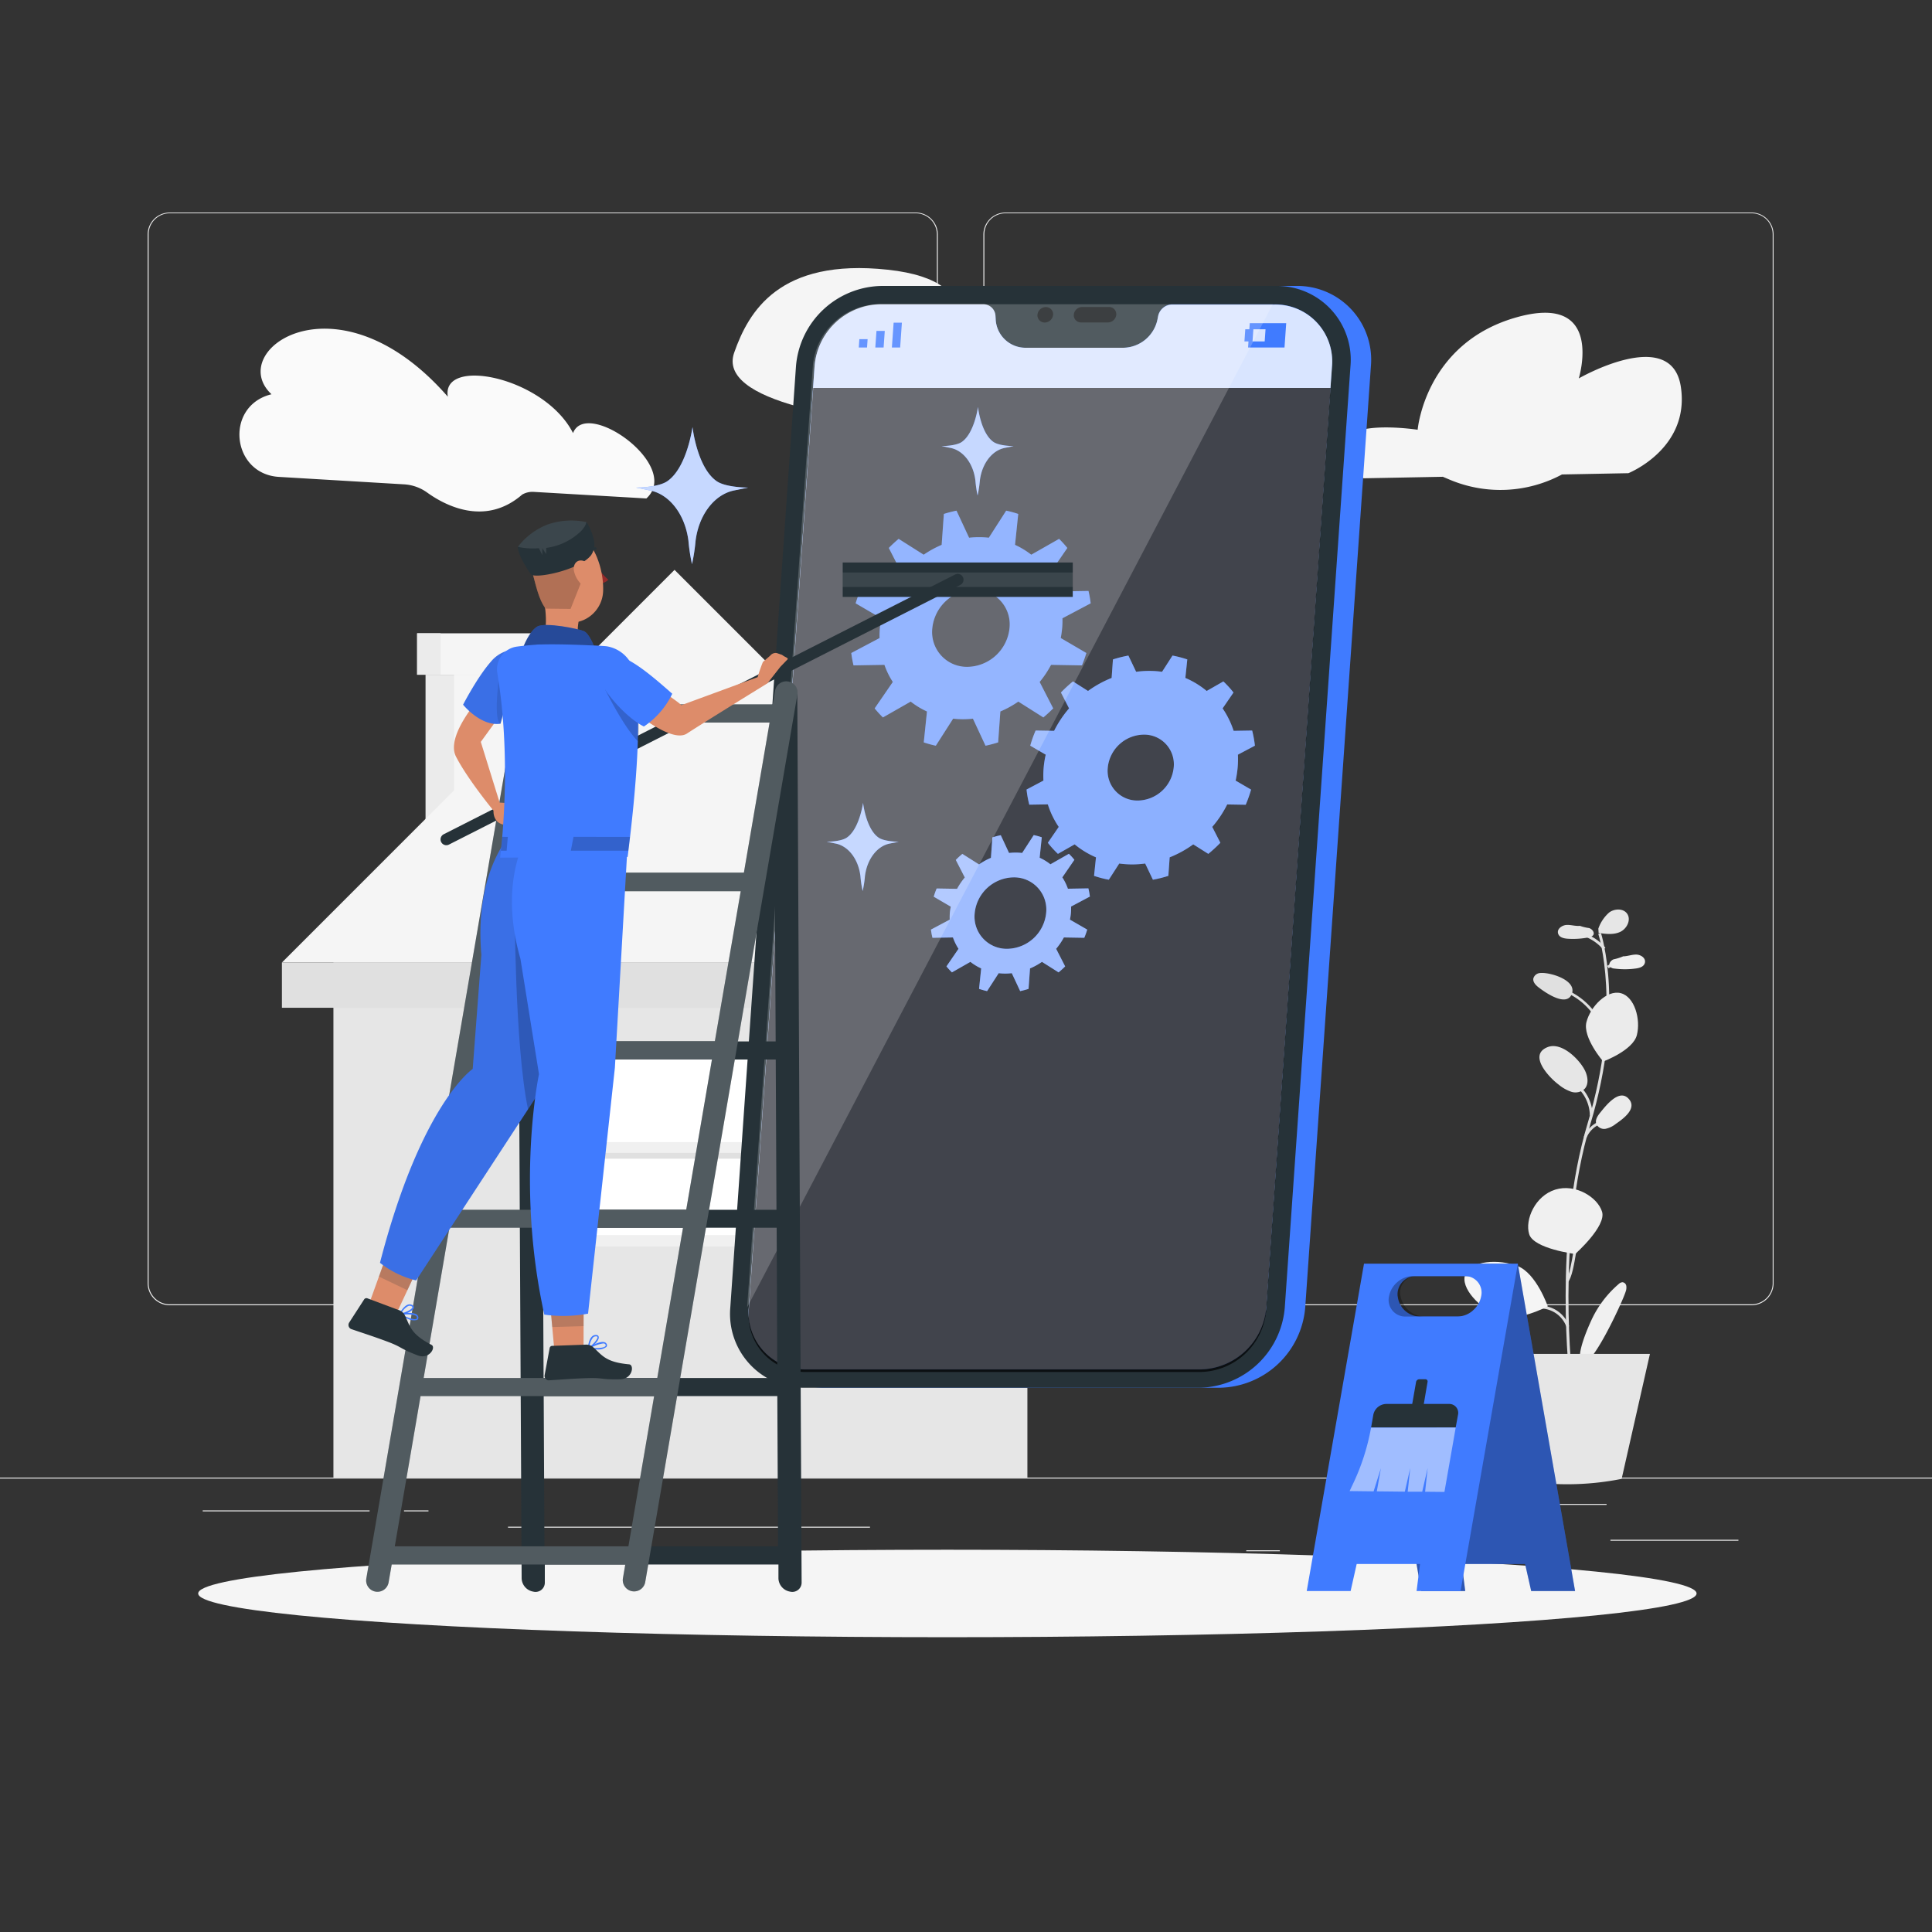 <svg xmlns="http://www.w3.org/2000/svg" viewBox="0 0 500 500"><rect x="0" y="0" width="500" height="500" fill="#333333" stroke="none"/><g id="freepik--background-complete--inject-19"><rect x="416.78" y="398.49" width="33.12" height="0.25" style="fill:#ebebeb"></rect><rect x="322.53" y="401.21" width="8.69" height="0.25" style="fill:#ebebeb"></rect><rect x="396.59" y="389.21" width="19.19" height="0.25" style="fill:#ebebeb"></rect><rect x="52.46" y="390.89" width="43.19" height="0.25" style="fill:#ebebeb"></rect><rect x="104.56" y="390.89" width="6.33" height="0.25" style="fill:#ebebeb"></rect><rect x="131.47" y="395.11" width="93.68" height="0.25" style="fill:#ebebeb"></rect><path d="M237,337.8H43.92a5.71,5.71,0,0,1-5.71-5.71V60.66A5.71,5.71,0,0,1,43.92,55H237a5.71,5.71,0,0,1,5.71,5.71V332.09A5.71,5.71,0,0,1,237,337.8ZM43.92,55.2a5.47,5.47,0,0,0-5.46,5.46V332.09a5.47,5.47,0,0,0,5.46,5.46H237a5.47,5.47,0,0,0,5.46-5.46V60.66A5.47,5.47,0,0,0,237,55.2Z" style="fill:#ebebeb"></path><path d="M453.31,337.8H260.21a5.72,5.72,0,0,1-5.71-5.71V60.66A5.72,5.72,0,0,1,260.21,55h193.1A5.71,5.71,0,0,1,459,60.66V332.09A5.71,5.71,0,0,1,453.31,337.8ZM260.21,55.2a5.47,5.47,0,0,0-5.46,5.46V332.09a5.47,5.47,0,0,0,5.46,5.46h193.1a5.47,5.47,0,0,0,5.46-5.46V60.66a5.47,5.47,0,0,0-5.46-5.46Z" style="fill:#ebebeb"></path><rect y="382.4" width="500" height="0.25" style="fill:#ebebeb"></rect><path d="M167.28,129l-29.14-1.7a5.3,5.3,0,0,0-3,.7h0c-9.62,8.34-20,2.77-24.58-.52a11.33,11.33,0,0,0-5.94-2.13L72.2,123.42c-12.18-.71-14.13-17.94-2.39-21.27l.45-.12C58.15,90.68,87.38,70,115.9,102.67c-1.76-10.45,25-5.16,32.4,9.41C151.77,103,176.54,120.56,167.28,129Z" style="fill:#fafafa"></path><path d="M190,91.28c3.74-10.65,11.65-24.5,39.73-21.48s14,20,30,22,13.72-6.3,26.74,7,11.51,1.73,22.58,8.33S181.27,116.25,190,91.28Z" style="fill:#f5f5f5"></path><path d="M352.86,123.78l20.55-.39,1.7.72a33.72,33.72,0,0,0,29.13-1.32h0l17.18-.33s16-6.36,13.58-22.36-26.41-2.17-26.41-2.17,6.93-22.51-16.45-15.71-25.25,29-25.25,29S335.91,106.45,352.86,123.78Z" style="fill:#f5f5f5"></path><path d="M407,357.7l-.73.09c0-.37-4.43-37.09,4.62-67.11,9-29.83,2.8-48.83,2.74-49l.69-.24c.06.2,6.33,19.42-2.73,49.47C402.58,320.76,407,357.33,407,357.7Z" style="fill:#e0e0e0"></path><path d="M414.92,245.75a11.34,11.34,0,0,0-6.1-3.76l.17-.71a12.1,12.1,0,0,1,6.49,4Z" style="fill:#e0e0e0"></path><rect x="415.96" y="249.34" width="2.4" height="0.73" transform="translate(-68.87 237.43) rotate(-29.46)" style="fill:#e0e0e0"></rect><path d="M414.14,265.72a17.32,17.32,0,0,0-9.38-9.09L405,256a18,18,0,0,1,9.77,9.48Z" style="fill:#e0e0e0"></path><path d="M412.18,288.66h-.73a10,10,0,0,0-3.77-7.66l.45-.58A10.76,10.76,0,0,1,412.18,288.66Z" style="fill:#e0e0e0"></path><path d="M410.56,294.53l-.68-.27a7.33,7.33,0,0,1,4.14-4.09l.26.69A6.49,6.49,0,0,0,410.56,294.53Z" style="fill:#e0e0e0"></path><path d="M405.83,331.76l-.56-.47c.89-1.07,1.56-5.14,1.92-7.33.09-.52.16-1,.22-1.29l.72.14c-.06.31-.14.75-.22,1.27C407.37,327.35,406.77,330.63,405.83,331.76Z" style="fill:#e0e0e0"></path><path d="M405.41,343.44a7.19,7.19,0,0,0-7-4.8l0-.73a7.93,7.93,0,0,1,7.68,5.31Z" style="fill:#e0e0e0"></path><rect x="404.83" y="353.81" width="7.71" height="0.73" transform="translate(-127.72 422.97) rotate(-48.22)" style="fill:#e0e0e0"></rect><path d="M414.61,313.59c1.17,3.76-6.95,10.94-6.95,10.94s-10.75-1.35-11.91-5.12,1.55-9.93,6.76-11.54S413.45,309.82,414.61,313.59Z" style="fill:#f0f0f0"></path><path d="M423.62,267.87c-1,4-8.72,6.84-8.72,6.84s-5.36-6.2-4.33-10.2,5.28-8.41,8.89-7.48S424.65,263.87,423.62,267.87Z" style="fill:#ebebeb"></path><path d="M392.77,327.66c4.83,1.88,7.79,10.41,7.79,10.41s-8,4.29-12.78,2.41-9.94-7.17-8.56-10.71S387.94,325.78,392.77,327.66Z" style="fill:#f5f5f5"></path><path d="M403.36,280.68a10.38,10.38,0,0,0,3.29,1.87,3.49,3.49,0,0,0,3.52-.83c1-1.19.76-3,.11-4.47-1.29-2.84-6-7.67-9.7-6.28C395.3,273,401,278.94,403.36,280.68Z" style="fill:#e6e6e6"></path><path d="M414.15,287.93c-.69.85-1.43,1.94-1,3a2.21,2.21,0,0,0,2.43,1.19,6.42,6.42,0,0,0,2.61-1.27c1.87-1.3,5.68-4,3.25-6.55S415.61,286.12,414.15,287.93Z" style="fill:#ebebeb"></path><path d="M398.57,251.82a1.92,1.92,0,0,0-1.74,1.41c-.16.92.61,1.73,1.35,2.3,1.85,1.43,7.41,5.27,8.65,1.56C408,253.59,401,251.54,398.57,251.82Z" style="fill:#e0e0e0"></path><path d="M408.82,239.61c-1.15.11-2.29-.31-3.44-.23s-2.43,1-2.17,2.12,1.52,1.38,2.59,1.45a21,21,0,0,0,5.42-.37,1.7,1.7,0,0,0,1.1-.56c.46-.68-.28-1.6-1.07-1.84a11.85,11.85,0,0,1-2.4-.58Z" style="fill:#e6e6e6"></path><path d="M420,247.5c1.15,0,2.27-.46,3.42-.46s2.48.84,2.3,2-1.43,1.49-2.48,1.62a20.64,20.64,0,0,1-5.44,0,1.69,1.69,0,0,1-1.13-.48c-.51-.66.17-1.62.94-1.91a12.22,12.22,0,0,0,2.36-.73Z" style="fill:#f0f0f0"></path><path d="M418.89,332.33a1.59,1.59,0,0,1,1-.49,1.11,1.11,0,0,1,1,1,3,3,0,0,1-.18,1.45c-.78,2.61-9.54,21.52-11.56,18.13-1.19-2,1.74-8.66,2.6-10.54A27.43,27.43,0,0,1,418.89,332.33Z" style="fill:#f0f0f0"></path><path d="M413.65,240.33a9.8,9.8,0,0,1,2.83-4.2c1.38-1,3.59-1.08,4.6.3,1.12,1.55,0,3.89-1.73,4.72s-3.74.57-5.63.3l-.05-.84Z" style="fill:#e6e6e6"></path><path d="M419.68,382.73h0a71.8,71.8,0,0,1-28.17,0h0l-7.35-32.34H427Z" style="fill:#e6e6e6"></path><rect x="110.12" y="174.61" width="26.48" height="49.16" transform="translate(246.73 398.39) rotate(180)" style="fill:#ebebeb"></rect><rect x="117.5" y="174.61" width="26.48" height="49.16" transform="translate(261.49 398.39) rotate(180)" style="fill:#f5f5f5"></rect><rect x="107.95" y="163.9" width="39.51" height="10.72" style="fill:#f5f5f5"></rect><rect x="107.95" y="163.9" width="6.08" height="10.72" style="fill:#ebebeb"></rect><rect x="86.29" y="249.09" width="179.6" height="133.31" transform="translate(352.18 631.48) rotate(180)" style="fill:#e6e6e6"></rect><polygon points="174.57 147.48 276.18 249.09 72.97 249.09 174.57 147.48" style="fill:#f5f5f5"></polygon><rect x="72.97" y="249.09" width="203.21" height="11.72" transform="translate(349.14 509.9) rotate(180)" style="fill:#e0e0e0"></rect><rect x="146.38" y="272.05" width="50.54" height="50.54" style="fill:#e0e0e0"></rect><rect x="148.24" y="272.05" width="50.54" height="50.54" style="fill:#f0f0f0"></rect><rect x="150.7" y="274.11" width="45.53" height="45.53" style="fill:#fff"></rect><rect x="194.63" y="274.11" width="1.6" height="45.53" style="fill:#e0e0e0"></rect><rect x="171.88" y="276.95" width="1.6" height="44.24" transform="translate(-126.39 471.75) rotate(-90)" style="fill:#e0e0e0"></rect><rect x="149.84" y="295.58" width="46.39" height="2.69" style="fill:#f0f0f0"></rect></g><g id="freepik--Shadow--inject-19"><ellipse id="freepik--path--inject-19" cx="245.18" cy="412.39" rx="193.89" ry="11.32" style="fill:#f5f5f5"></ellipse></g><g id="freepik--Sign--inject-19"><path d="M353,327.06l14.82,84.7H379.2l-.89-7H394.7l1.57,7h11.36l-14.82-84.7Zm8.71,8.42a4.72,4.72,0,0,1,4.78-5.23h13.37a5.83,5.83,0,0,1,5.69,5.23,4.73,4.73,0,0,1-4.78,5.24H367.43a5.85,5.85,0,0,1-5.7-5.24Z" style="fill:#407BFF"></path><path d="M353,327.06l14.82,84.7H379.2l-.89-7H394.7l1.57,7h11.36l-14.82-84.7Zm9.45,8.42a4.27,4.27,0,0,1,4.32-5.23h13.36a6.22,6.22,0,0,1,4,1.53,6.41,6.41,0,0,1,2.19,3.7,4.29,4.29,0,0,1-4.32,5.24H368.62a6.18,6.18,0,0,1-4-1.54A6.34,6.34,0,0,1,362.47,335.48Z" style="opacity:0.3"></path><path d="M353,327.06l-14.82,84.7h11.36l1.57-7h16.39l-.89,7H378l14.82-84.7Zm28.16,12.12a6.18,6.18,0,0,1-4,1.54H363.8a4.29,4.29,0,0,1-4.32-5.24,6.41,6.41,0,0,1,2.19-3.7,6.22,6.22,0,0,1,4-1.53H379a4.27,4.27,0,0,1,4.32,5.23A6.34,6.34,0,0,1,381.14,339.18Z" style="fill:#407BFF"></path><path d="M368.4,363.81h-3l1.08-6.17a.86.86,0,0,1,.81-.69h1.6a.56.56,0,0,1,.56.69Z" style="fill:#263238"></path><path d="M376.73,369.44H354.84l.57-3.28a3.49,3.49,0,0,1,3.31-2.82H375a2.31,2.31,0,0,1,2.33,2.82Z" style="fill:#263238"></path><path d="M376.74,369.44l-2.92,16.67-5-.05.66-6.16-1.41,6.15-3.76,0,.66-6.12-1.4,6.11-7.25-.08,1.06-6-1.89,6-6.21-.07.6-1.29a57.54,57.54,0,0,0,4.95-15.13Z" style="fill:#407BFF"></path><path d="M376.74,369.44l-2.92,16.67-5-.05.66-6.16-1.41,6.15-3.76,0,.66-6.12-1.4,6.11-7.25-.08,1.06-6-1.89,6-6.21-.07.6-1.29a57.54,57.54,0,0,0,4.95-15.13Z" style="fill:#fff;opacity:0.5"></path></g><g id="freepik--Device--inject-19"><path d="M315.54,359.15H213.62a19.1,19.1,0,0,1-19.31-20.76l17-243.62A22.62,22.62,0,0,1,233.56,74H335.48a19.11,19.11,0,0,1,19.31,20.76l-17,243.62A22.62,22.62,0,0,1,315.54,359.15Z" style="fill:#407BFF"></path><path d="M310.25,359.15H208.32A19.11,19.11,0,0,1,189,338.39l17-243.62A22.62,22.62,0,0,1,228.26,74H330.19A19.11,19.11,0,0,1,349.5,94.77l-17,243.62A22.6,22.6,0,0,1,310.25,359.15Z" style="fill:#263238"></path><path d="M329.86,78.77h-26.5a3.77,3.77,0,0,0-3.63,3l-.16.83A9.19,9.19,0,0,1,290.7,90H265.52a7.73,7.73,0,0,1-7.84-7.36l-.05-.83a3.16,3.16,0,0,0-3.21-3H227.93a17.43,17.43,0,0,0-17.12,16l-17,243.62a14.72,14.72,0,0,0,14.88,16H310.58a17.43,17.43,0,0,0,17.12-16l17-243.62A14.74,14.74,0,0,0,329.86,78.77Z" style="fill:#407BFF"></path><path d="M344.73,94.77l-.35,5L327.7,338.39a17.43,17.43,0,0,1-17.12,16H208.65a14.71,14.71,0,0,1-14.87-16L210.46,99.72l.35-5a17.43,17.43,0,0,1,17.11-16h26.5a3.16,3.16,0,0,1,3.21,3l.05.82A7.73,7.73,0,0,0,265.51,90h25.18a9.18,9.18,0,0,0,8.87-7.36l.16-.82a3.78,3.78,0,0,1,3.64-3h26.49A14.72,14.72,0,0,1,344.73,94.77Z" style="fill:#fff;opacity:0.8"></path><path d="M344.38,100.4,327.7,339.07a17.43,17.43,0,0,1-17.12,16H208.65a14.71,14.71,0,0,1-14.87-16L210.46,100.4Z" style="opacity:0.7"></path><g style="opacity:0.7"><path d="M272.54,81.47a2.21,2.21,0,0,1-2.17,2,1.87,1.87,0,0,1-1.88-2,2.2,2.2,0,0,1,2.17-2A1.85,1.85,0,0,1,272.54,81.47Z"></path><path d="M287,79.45h-6.94a2.2,2.2,0,0,0-2.16,2,1.86,1.86,0,0,0,1.88,2h6.94a2.21,2.21,0,0,0,2.17-2A1.86,1.86,0,0,0,287,79.45Z"></path></g><polygon points="222.25 89.93 224.39 89.93 224.54 87.78 222.4 87.78 222.25 89.93" style="fill:#407BFF"></polygon><polygon points="226.68 87.78 226.53 89.93 228.68 89.93 228.83 87.78 228.98 85.64 226.83 85.64 226.68 87.78" style="fill:#407BFF"></polygon><polygon points="231.27 83.5 231.12 85.64 230.97 87.78 230.82 89.93 232.96 89.93 233.11 87.78 233.26 85.64 233.41 83.5 231.27 83.5" style="fill:#407BFF"></polygon><path d="M323.44,83.64l-.11,1.57h-1.05l-.22,3.15h1.05L323,89.93h9.43l.44-6.29Zm3.86,4.72h-3.15l.22-3.15h3.15Z" style="fill:#407BFF"></path><path d="M270.07,202l-4.4,2.33a26.56,26.56,0,0,0,.71,3.92l4.8-.08A22.27,22.27,0,0,0,274,214l-2.82,4.11a26.29,26.29,0,0,0,2.61,2.87l4.33-2.46a22.59,22.59,0,0,0,5.52,3.36l-.5,4.79a26.9,26.9,0,0,0,3.82,1l2.7-4.19a26.13,26.13,0,0,0,3.34.23,26.86,26.86,0,0,0,3.37-.23l2,4.19a30.7,30.7,0,0,0,4-1l.34-4.79a28.08,28.08,0,0,0,6.1-3.36l3.9,2.46a35.24,35.24,0,0,0,3.12-2.87L313.73,214a28,28,0,0,0,3.87-5.81l4.79.08a33.13,33.13,0,0,0,1.39-3.92l-4-2.33a26.83,26.83,0,0,0,.52-3.35,25.27,25.27,0,0,0,.07-3.36l4.4-2.33a29.46,29.46,0,0,0-.71-3.92l-4.8.08a22.75,22.75,0,0,0-2.85-5.81l2.82-4.11a26.38,26.38,0,0,0-2.62-2.87l-4.32,2.47a22.32,22.32,0,0,0-5.52-3.37l.5-4.79a28.43,28.43,0,0,0-3.83-1l-2.7,4.2a24.18,24.18,0,0,0-3.33-.23,25.25,25.25,0,0,0-3.38.23l-2-4.2a31.91,31.91,0,0,0-4,1l-.34,4.79a28,28,0,0,0-6.11,3.37l-3.89-2.47a33.89,33.89,0,0,0-3.12,2.87l2.1,4.11a28.68,28.68,0,0,0-3.87,5.81l-4.78-.08a29.91,29.91,0,0,0-1.39,3.92l4,2.33a24.39,24.39,0,0,0-.59,6.71Zm16.62-3.35a9.49,9.49,0,0,1,9.28-8.53,7.68,7.68,0,0,1,7.78,8.53,9.49,9.49,0,0,1-9.27,8.53A7.69,7.69,0,0,1,286.69,198.68Z" style="fill:#407BFF"></path><path d="M270.07,202l-4.4,2.33a26.56,26.56,0,0,0,.71,3.92l4.8-.08A22.27,22.27,0,0,0,274,214l-2.82,4.11a26.29,26.29,0,0,0,2.61,2.87l4.33-2.46a22.59,22.59,0,0,0,5.52,3.36l-.5,4.79a26.9,26.9,0,0,0,3.82,1l2.7-4.19a26.13,26.13,0,0,0,3.34.23,26.86,26.86,0,0,0,3.37-.23l2,4.19a30.7,30.7,0,0,0,4-1l.34-4.79a28.08,28.08,0,0,0,6.1-3.36l3.9,2.46a35.24,35.24,0,0,0,3.12-2.87L313.73,214a28,28,0,0,0,3.87-5.81l4.79.08a33.13,33.13,0,0,0,1.39-3.92l-4-2.33a26.83,26.83,0,0,0,.52-3.35,25.27,25.27,0,0,0,.07-3.36l4.4-2.33a29.46,29.46,0,0,0-.71-3.92l-4.8.08a22.75,22.75,0,0,0-2.85-5.81l2.82-4.11a26.38,26.38,0,0,0-2.62-2.87l-4.32,2.47a22.32,22.32,0,0,0-5.52-3.37l.5-4.79a28.43,28.43,0,0,0-3.83-1l-2.7,4.2a24.18,24.18,0,0,0-3.33-.23,25.25,25.25,0,0,0-3.38.23l-2-4.2a31.91,31.91,0,0,0-4,1l-.34,4.79a28,28,0,0,0-6.11,3.37l-3.89-2.47a33.89,33.89,0,0,0-3.12,2.87l2.1,4.11a28.68,28.68,0,0,0-3.87,5.81l-4.78-.08a29.91,29.91,0,0,0-1.39,3.92l4,2.33a24.39,24.39,0,0,0-.59,6.71Zm16.62-3.35a9.49,9.49,0,0,1,9.28-8.53,7.68,7.68,0,0,1,7.78,8.53,9.49,9.49,0,0,1-9.27,8.53A7.69,7.69,0,0,1,286.69,198.68Z" style="fill:#fff;opacity:0.4"></path><path d="M227.63,165.13,220.31,169a30.58,30.58,0,0,0,.58,3.2l8-.14a20.47,20.47,0,0,0,2.17,4.43l-4.7,6.84a27.86,27.86,0,0,0,2.14,2.34l7.19-4.1a20.67,20.67,0,0,0,4.21,2.56l-.83,8a28.64,28.64,0,0,0,3.12.86l4.48-7a23.77,23.77,0,0,0,2.55.14,24.44,24.44,0,0,0,2.57-.14l3.26,7a32.72,32.72,0,0,0,3.27-.86l.57-8a26,26,0,0,0,4.65-2.56l6.48,4.1q1.32-1.11,2.55-2.34l-3.51-6.84a25.86,25.86,0,0,0,2.95-4.43l8,.14c.43-1.05.81-2.11,1.14-3.2l-6.63-3.88q.24-1.26.36-2.55a22.1,22.1,0,0,0,.08-2.56l7.31-3.87a30.1,30.1,0,0,0-.57-3.2l-8,.13a20.7,20.7,0,0,0-2.17-4.43l4.7-6.83a28,28,0,0,0-2.14-2.35l-7.2,4.1a21,21,0,0,0-4.2-2.55l.83-8a26.52,26.52,0,0,0-3.12-.85l-4.49,7a23.59,23.59,0,0,0-2.54-.14,24.44,24.44,0,0,0-2.57.14l-3.26-7a30.17,30.17,0,0,0-3.27.85l-.57,8a26.58,26.58,0,0,0-4.65,2.55l-6.48-4.1c-.89.74-1.74,1.53-2.55,2.35l3.5,6.83a26.82,26.82,0,0,0-2.94,4.43l-8-.13a32,32,0,0,0-1.14,3.2l6.63,3.87a23.89,23.89,0,0,0-.36,2.56A21.86,21.86,0,0,0,227.63,165.13Zm13.65-2.55a11.13,11.13,0,0,1,10.86-10,9,9,0,0,1,9.12,10,11.13,11.13,0,0,1-10.86,10A9,9,0,0,1,241.28,162.58Z" style="fill:#407BFF"></path><path d="M227.63,165.13,220.31,169a30.58,30.58,0,0,0,.58,3.2l8-.14a20.47,20.47,0,0,0,2.17,4.43l-4.7,6.84a27.86,27.86,0,0,0,2.14,2.34l7.19-4.1a20.67,20.67,0,0,0,4.21,2.56l-.83,8a28.64,28.64,0,0,0,3.12.86l4.48-7a23.77,23.77,0,0,0,2.55.14,24.44,24.44,0,0,0,2.57-.14l3.26,7a32.72,32.72,0,0,0,3.27-.86l.57-8a26,26,0,0,0,4.65-2.56l6.48,4.1q1.32-1.11,2.55-2.34l-3.51-6.84a25.86,25.86,0,0,0,2.95-4.43l8,.14c.43-1.05.81-2.11,1.14-3.2l-6.63-3.88q.24-1.26.36-2.55a22.1,22.1,0,0,0,.08-2.56l7.31-3.87a30.1,30.1,0,0,0-.57-3.2l-8,.13a20.7,20.7,0,0,0-2.17-4.43l4.7-6.83a28,28,0,0,0-2.14-2.35l-7.2,4.1a21,21,0,0,0-4.2-2.55l.83-8a26.52,26.52,0,0,0-3.12-.85l-4.49,7a23.59,23.59,0,0,0-2.54-.14,24.44,24.44,0,0,0-2.57.14l-3.26-7a30.17,30.17,0,0,0-3.27.85l-.57,8a26.58,26.58,0,0,0-4.65,2.55l-6.48-4.1c-.89.74-1.74,1.53-2.55,2.35l3.5,6.83a26.82,26.82,0,0,0-2.94,4.43l-8-.13a32,32,0,0,0-1.14,3.2l6.63,3.87a23.89,23.89,0,0,0-.36,2.56A21.86,21.86,0,0,0,227.63,165.13Zm13.65-2.55a11.13,11.13,0,0,1,10.86-10,9,9,0,0,1,9.12,10,11.13,11.13,0,0,1-10.86,10A9,9,0,0,1,241.28,162.58Z" style="fill:#fff;opacity:0.3"></path><path d="M245.79,238l-4.86,2.58a18.43,18.43,0,0,0,.39,2.12l5.3-.09a13.83,13.83,0,0,0,1.44,2.94l-3.12,4.55a18.89,18.89,0,0,0,1.42,1.55l4.78-2.72a13.87,13.87,0,0,0,2.79,1.7l-.55,5.29a20.6,20.6,0,0,0,2.08.58l3-4.64a15.5,15.5,0,0,0,1.69.1,16,16,0,0,0,1.7-.1l2.17,4.64a22.33,22.33,0,0,0,2.17-.58l.38-5.29a17.19,17.19,0,0,0,3.09-1.7l4.3,2.72c.59-.49,1.16-1,1.7-1.55l-2.33-4.55a17.7,17.7,0,0,0,2-2.94l5.28.09a19.81,19.81,0,0,0,.76-2.12L276.9,238a15.63,15.63,0,0,0,.25-1.69,16.25,16.25,0,0,0,.05-1.7l4.86-2.58a18.43,18.43,0,0,0-.39-2.12l-5.3.09a13.83,13.83,0,0,0-1.44-2.94l3.12-4.54a17.52,17.52,0,0,0-1.42-1.56l-4.78,2.72a13.87,13.87,0,0,0-2.79-1.7l.55-5.29a18.24,18.24,0,0,0-2.08-.57l-3,4.63a15.5,15.5,0,0,0-1.69-.1,16,16,0,0,0-1.7.1L259,216.15a19.76,19.76,0,0,0-2.17.57l-.38,5.29a17.19,17.19,0,0,0-3.09,1.7l-4.3-2.72a22.76,22.76,0,0,0-1.7,1.56l2.33,4.54a17.7,17.7,0,0,0-2,2.94l-5.28-.09a19.81,19.81,0,0,0-.76,2.12l4.41,2.58a15.82,15.82,0,0,0-.25,1.7A16.06,16.06,0,0,0,245.79,238Zm6.46-1.69a10.29,10.29,0,0,1,10.05-9.25,8.34,8.34,0,0,1,8.44,9.25,10.29,10.29,0,0,1-10.05,9.24A8.33,8.33,0,0,1,252.25,236.34Z" style="fill:#407BFF"></path><path d="M245.79,238l-4.86,2.58a18.43,18.43,0,0,0,.39,2.12l5.3-.09a13.83,13.83,0,0,0,1.44,2.94l-3.12,4.55a18.89,18.89,0,0,0,1.42,1.55l4.78-2.72a13.87,13.87,0,0,0,2.79,1.7l-.55,5.29a20.6,20.6,0,0,0,2.08.58l3-4.64a15.5,15.5,0,0,0,1.69.1,16,16,0,0,0,1.7-.1l2.17,4.64a22.33,22.33,0,0,0,2.17-.58l.38-5.29a17.19,17.19,0,0,0,3.09-1.7l4.3,2.72c.59-.49,1.16-1,1.7-1.55l-2.33-4.55a17.7,17.7,0,0,0,2-2.94l5.28.09a19.81,19.81,0,0,0,.76-2.12L276.9,238a15.63,15.63,0,0,0,.25-1.69,16.25,16.25,0,0,0,.05-1.7l4.86-2.58a18.43,18.43,0,0,0-.39-2.12l-5.3.09a13.83,13.83,0,0,0-1.44-2.94l3.12-4.54a17.52,17.52,0,0,0-1.42-1.56l-4.78,2.72a13.87,13.87,0,0,0-2.79-1.7l.55-5.29a18.24,18.24,0,0,0-2.08-.57l-3,4.63a15.5,15.5,0,0,0-1.69-.1,16,16,0,0,0-1.7.1L259,216.15a19.76,19.76,0,0,0-2.17.57l-.38,5.29a17.19,17.19,0,0,0-3.09,1.7l-4.3-2.72a22.76,22.76,0,0,0-1.7,1.56l2.33,4.54a17.7,17.7,0,0,0-2,2.94l-5.28-.09a19.81,19.81,0,0,0-.76,2.12l4.41,2.58a15.82,15.82,0,0,0-.25,1.7A16.06,16.06,0,0,0,245.79,238Zm6.46-1.69a10.29,10.29,0,0,1,10.05-9.25,8.34,8.34,0,0,1,8.44,9.25,10.29,10.29,0,0,1-10.05,9.24A8.33,8.33,0,0,1,252.25,236.34Z" style="fill:#fff;opacity:0.5"></path><path d="M329.4,78.73H227.48a17.43,17.43,0,0,0-17.12,16l-17,243.61Z" style="fill:#fff;opacity:0.2"></path></g><g id="freepik--Sparkles--inject-19"><path d="M253,128.22a30.31,30.31,0,0,0,.59-3.87c.54-4.37,3.13-7.75,6.4-8.42l2.36-.48s-3.7,0-5.25-1.08c-3.27-2.29-4-9.05-4-9.05s-.91,6.76-4.18,9.05c-1.55,1.08-5.25,1.08-5.25,1.08l2.36.48c3.27.67,5.86,4,6.4,8.42A30.31,30.31,0,0,0,253,128.22Z" style="fill:#407BFF"></path><g style="opacity:0.7"><path d="M253,128.22a30.31,30.31,0,0,0,.59-3.87c.54-4.37,3.13-7.75,6.4-8.42l2.36-.48s-3.7,0-5.25-1.08c-3.27-2.29-4-9.05-4-9.05s-.91,6.76-4.18,9.05c-1.55,1.08-5.25,1.08-5.25,1.08l2.36.48c3.27.67,5.86,4,6.4,8.42A30.31,30.31,0,0,0,253,128.22Z" style="fill:#fff"></path></g><path d="M179.09,146a47.16,47.16,0,0,0,.92-6c.84-6.78,4.86-12,9.92-13.06l3.66-.75s-5.74,0-8.13-1.67c-5.08-3.55-6.24-14-6.24-14s-1.42,10.49-6.5,14c-2.39,1.67-8.13,1.67-8.13,1.67l3.66.75c5.06,1,9.08,6.28,9.92,13.06A47.16,47.16,0,0,0,179.09,146Z" style="fill:#407BFF"></path><g style="opacity:0.7"><path d="M179.09,146a47.16,47.16,0,0,0,.92-6c.84-6.78,4.86-12,9.92-13.06l3.66-.75s-5.74,0-8.13-1.67c-5.08-3.55-6.24-14-6.24-14s-1.42,10.49-6.5,14c-2.39,1.67-8.13,1.67-8.13,1.67l3.66.75c5.06,1,9.08,6.28,9.92,13.06A47.16,47.16,0,0,0,179.09,146Z" style="fill:#fff"></path></g><path d="M223.26,230.6a29.94,29.94,0,0,0,.59-3.87c.54-4.37,3.13-7.75,6.39-8.41l2.36-.48s-3.7,0-5.24-1.08c-3.27-2.29-4-9-4-9s-.92,6.76-4.19,9c-1.54,1.08-5.24,1.08-5.24,1.08l2.36.48c3.26.66,5.85,4,6.39,8.41A27.14,27.14,0,0,0,223.26,230.6Z" style="fill:#407BFF"></path><g style="opacity:0.7"><path d="M223.26,230.6a29.94,29.94,0,0,0,.59-3.87c.54-4.37,3.13-7.75,6.39-8.41l2.36-.48s-3.7,0-5.24-1.08c-3.27-2.29-4-9-4-9s-.92,6.76-4.19,9c-1.54,1.08-5.24,1.08-5.24,1.08l2.36.48c3.26.66,5.85,4,6.39,8.41A27.14,27.14,0,0,0,223.26,230.6Z" style="fill:#fff"></path></g></g><g id="freepik--Stairs--inject-19"><path d="M138,411.91a2.4,2.4,0,0,0,3-2.39l0-4.63h60.46l0,3.64a3.6,3.6,0,0,0,3,3.38,2.41,2.41,0,0,0,3-2.39l-1.12-229.88a3.64,3.64,0,0,0-3-3.38,2.41,2.41,0,0,0-3,2.39l0,3.68H139.83v-2.69a3.64,3.64,0,0,0-3-3.38,2.41,2.41,0,0,0-3,2.39L135,408.53A3.61,3.61,0,0,0,138,411.91Zm63.16-55.28H140.68l-.19-38.89H201Zm-61.07-126h60.46l.19,38.89H140.26Zm60.67,43.57.19,38.89H140.47l-.19-38.89ZM200.31,187l.19,38.89H140L139.85,187ZM140.9,400.2l-.19-38.89h60.46l.19,38.89Z" style="fill:#263238"></path><path d="M97.19,411.91a2.93,2.93,0,0,0,3.38-2.39l.8-4.63h60.45l-.62,3.64a2.93,2.93,0,0,0,5.77,1l39.41-229.88a2.93,2.93,0,0,0-5.77-1l-.63,3.68H139.52l.46-2.69a2.93,2.93,0,0,0-5.77-1L94.8,408.53A2.93,2.93,0,0,0,97.19,411.91Zm72.91-55.28H109.64l6.67-38.89h60.45Zm-38.85-126H191.7L185,269.48H124.58Zm53,43.57-6.66,38.89H117.11l6.67-38.89ZM199.17,187l-6.66,38.89H132.05L138.72,187Zm-97,213.19,6.67-38.89h60.45l-6.66,38.89Z" style="fill:#263238"></path><path d="M97.19,411.91a2.93,2.93,0,0,0,3.38-2.39l.8-4.63h60.45l-.62,3.64a2.93,2.93,0,0,0,5.77,1l39.41-229.88a2.93,2.93,0,0,0-5.77-1l-.63,3.68H139.52l.46-2.69a2.93,2.93,0,0,0-5.77-1L94.8,408.53A2.93,2.93,0,0,0,97.19,411.91Zm72.91-55.28H109.64l6.67-38.89h60.45Zm-38.85-126H191.7L185,269.48H124.58Zm53,43.57-6.66,38.89H117.11l6.67-38.89ZM199.17,187l-6.66,38.89H132.05L138.72,187Zm-97,213.19,6.67-38.89h60.45l-6.66,38.89Z" style="fill:#fff;opacity:0.2"></path></g><g id="freepik--Character--inject-19"><rect x="218.09" y="145.58" width="59.54" height="8.91" transform="translate(495.72 300.06) rotate(180)" style="fill:#263238"></rect><rect x="218.09" y="148.16" width="59.54" height="3.74" transform="translate(495.72 300.06) rotate(180)" style="fill:#fff;opacity:0.1"></rect><path d="M115.52,218.74a1.5,1.5,0,0,1-.68-2.84l132.34-67.21a1.5,1.5,0,1,1,1.36,2.68L116.2,218.57A1.52,1.52,0,0,1,115.52,218.74Z" style="fill:#263238"></path><path d="M125.84,178.64S115,189.93,118,195.79s9.72,14,9.72,14-.26,3.05,2.6,3.62l5.85-4.76a37.37,37.37,0,0,0-6.86-.94L124.43,192,132,181.58Z" style="fill:#dd8c6a"></path><path d="M136.16,208.65l1.58,2.68a2.68,2.68,0,0,1-.72,3.52l-.29.21a2.67,2.67,0,0,1-2.81.22l-3.61-1.87Z" style="fill:#dd8c6a"></path><polygon points="100.25 324.31 95.69 336.97 102.72 339.69 108.2 328.01 100.25 324.31" style="fill:#dd8c6a"></polygon><path d="M103.44,340.3a.2.2,0,0,1-.09-.2.19.19,0,0,1,.15-.15c.14,0,3.25-.53,4.35.26a1,1,0,0,1,.4.61.7.7,0,0,1-.27.77,3.36,3.36,0,0,1-2.37-.25A13.51,13.51,0,0,1,103.44,340.3Zm.65,0c1.31.68,3.17,1.36,3.69,1,.07,0,.15-.13.1-.4a.51.51,0,0,0-.25-.37,1.2,1.2,0,0,0-.32-.16A8.51,8.51,0,0,0,104.09,340.27Z" style="fill:#407BFF"></path><path d="M103.35,340.25a.17.17,0,0,1,0-.18c0-.09,1-2,2.2-2.43a1.39,1.39,0,0,1,1.08.07c.46.22.52.52.47.73-.15.88-2.51,1.82-3.54,1.89l-.07,0A.17.17,0,0,1,103.35,340.25Zm3-2.26a1,1,0,0,0-.68,0,4.37,4.37,0,0,0-1.82,1.89c1.12-.2,2.74-1,2.88-1.53,0-.05,0-.18-.27-.33l-.11,0Z" style="fill:#407BFF"></path><path d="M103.07,339l-8-3a.7.7,0,0,0-.82.27l-3.88,6a1.16,1.16,0,0,0,.33,1.59.91.91,0,0,0,.22.11c2.91,1,5.55,1.83,9.15,3.17,4.26,1.58,3,1.69,8,3.62,3,1.16,4.83-2.06,3.61-2.71-5.57-2.9-5.52-4.9-7-7.83A2.79,2.79,0,0,0,103.07,339Z" style="fill:#263238"></path><polygon points="98.06 330.38 105.43 333.9 108.2 328.01 100.25 324.31 98.06 330.38" style="fill:#263238;opacity:0.2"></polygon><polygon points="142.28 336.43 143.5 349.83 151.02 349.33 151.05 336.43 142.28 336.43" style="fill:#dd8c6a"></polygon><path d="M152.31,349.1a.19.19,0,0,1-.15-.15.17.17,0,0,1,.08-.19c.12-.08,2.8-1.74,4.12-1.42a.92.92,0,0,1,.6.41.69.69,0,0,1,0,.81,3.39,3.39,0,0,1-2.29.68A13.92,13.92,0,0,1,152.31,349.1Zm.6-.27c1.46.13,3.44.05,3.79-.48.05-.06.09-.18,0-.4a.51.51,0,0,0-.38-.25,1,1,0,0,0-.35,0A8.57,8.57,0,0,0,152.91,348.83Z" style="fill:#407BFF"></path><path d="M152.21,349.09a.16.16,0,0,1-.08-.16c0-.1.14-2.22,1.11-3.08a1.39,1.39,0,0,1,1-.36c.51,0,.68.29.71.5.2.88-1.63,2.65-2.55,3.1h-.08A.2.2,0,0,1,152.21,349.09Zm1.94-3.24a1,1,0,0,0-.64.26,4.37,4.37,0,0,0-.95,2.44c.95-.61,2.14-2,2.07-2.51,0-.05,0-.19-.38-.2Z" style="fill:#407BFF"></path><path d="M151.47,348l-8.56.31a.68.68,0,0,0-.66.56l-1.3,7a1.15,1.15,0,0,0,.91,1.35l.25,0c3.08-.17,5.82-.43,9.67-.56,4.53-.17,3.4.42,8.74.3,3.21-.07,3.67-3.74,2.3-3.87-6.26-.57-7-2.43-9.46-4.57A2.78,2.78,0,0,0,151.47,348Z" style="fill:#263238"></path><polygon points="151.05 336.43 142.28 336.43 142.92 343.43 151.03 343.2 151.05 336.43" style="fill:#263238;opacity:0.2"></polygon><path d="M135.83,212.24s-13.45,8.85-11.25,34.9l-2.24,29.5s-13.34,8.95-24,50.17a24.2,24.2,0,0,0,9.36,4.56l32.08-49.07,11.87-51.09,1.39-17Z" style="fill:#407BFF"></path><path d="M135.83,212.24s-13.45,8.85-11.25,34.9l-2.24,29.5s-13.34,8.95-24,50.17a24.2,24.2,0,0,0,9.36,4.56l32.08-49.07,11.87-51.09,1.39-17Z" style="opacity:0.1"></path><path d="M145.75,256.79,140.91,238l-7.71-3.8s0,36.57,3.46,52.9l3.16-4.84Z" style="opacity:0.2"></path><path d="M134.74,168.1a8.73,8.73,0,0,0-7.72,3.17c-3.51,4-7.17,11.1-7.17,11.1s4.52,5.65,9.68,4.93Z" style="fill:#407BFF"></path><path d="M134.74,168.1a8.73,8.73,0,0,0-7.72,3.17c-3.51,4-7.17,11.1-7.17,11.1s4.52,5.65,9.68,4.93Z" style="opacity:0.1"></path><path d="M129.53,187.3,133.67,172l-4.15.52S127.35,186.24,129.53,187.3Z" style="opacity:0.1"></path><path d="M139,212.24s-11.1,12.14-4.31,35.91L139.49,278s-6.08,28.43,1.38,62.22a35.21,35.21,0,0,0,11.32-.25l6.94-63.63,3.47-60.82Z" style="fill:#407BFF"></path><path d="M154.56,144.5c.32-.06.66.28.76.76s-.08.94-.4,1-.66-.28-.76-.77S154.24,144.55,154.56,144.5Z" style="fill:#263238"></path><path d="M155.19,150.94a2.85,2.85,0,0,0,2.24-.91,17.83,17.83,0,0,1-3.17-3.7Z" style="fill:#932a2a"></path><path d="M152,143.1a2.29,2.29,0,0,1,2-.83h0l.1,0a.29.29,0,0,0,.29-.3.3.3,0,0,0-.29-.3,2.93,2.93,0,0,0-2.47,1,.27.27,0,0,0-.08.19.3.3,0,0,0,.29.3A.31.31,0,0,0,152,143.1Z" style="fill:#263238"></path><path d="M150,159.64c-.88,3.51-.92,7.87,2.92,9.07,0,0,4.78,4-4.44,4-8.38,0-9.61-4.57-9.61-4.57,3.15-3,2.62-9.27,1.73-13.78Z" style="fill:#dd8c6a"></path><path d="M135.46,167.37s1.52-4,3.58-5.21,10.75.58,12.09,1.19,2.58,3.83,2.58,3.83Z" style="fill:#407BFF"></path><path d="M135.46,167.37s1.52-4,3.58-5.21,10.75.58,12.09,1.19,2.58,3.83,2.58,3.83Z" style="opacity:0.4"></path><path d="M128.71,174.21c2.83,17,2,33.68,1.27,42.37-.13,1.42-.25,2.63-.35,3.58-.09.76-.15,1.36-.2,1.8l33-.19c.07-.54.14-1.08.2-1.61.15-1.23.3-2.42.43-3.58,2.77-23.72,2.4-36.18,1.16-42.39a8.78,8.78,0,0,0-7.14-6.92c-.38-.06-1.66-.14-3.39-.23-.95,0-2-.09-3.19-.12-3.56-.14-7.74-.22-10.52-.13-.49,0-.93,0-1.33.06-1,.07-2.05.16-3.06.28-.59.05-1.16.12-1.74.2A5.94,5.94,0,0,0,128.71,174.21Z" style="fill:#407BFF"></path><path d="M137.41,146a8.19,8.19,0,0,0,.28,1.82c1.16,4.34,1.81,7.4,3.52,9.69a9.1,9.1,0,0,0,2.34,2.23c5.49,3.69,12.36-.55,12.54-6.82.19-5.64-2.43-14.37-8.77-15.56a8.35,8.35,0,0,0-9.79,6.62A8.58,8.58,0,0,0,137.41,146Z" style="fill:#dd8c6a"></path><g style="opacity:0.2"><path d="M137.41,146a8.19,8.19,0,0,0,.28,1.82c1.16,4.34,1.81,7.4,3.52,9.69l6.45.08,3-7.53.82-7.27S142.69,145.53,137.41,146Z"></path></g><path d="M137.41,148.62c-1-1.28-3.54-5.45-3.4-7.09a18.08,18.08,0,0,1,7.59-5.74,18.84,18.84,0,0,1,10.23-.64,14.54,14.54,0,0,1,1.77,4.22,5,5,0,0,1-.62,4.3C150.06,147.52,138.43,149.9,137.41,148.62Z" style="fill:#263238"></path><path d="M151,145.16c1.76.54,2.65,3.14,2.7,4.79.07,1.82-1.16,3-2.73,1.72a6.85,6.85,0,0,1-2.39-3.74C148.16,146.14,149.24,144.63,151,145.16Z" style="fill:#dd8c6a"></path><path d="M134.05,141.49a7.83,7.83,0,0,0,.93.22,19.2,19.2,0,0,0,4.48.17c.3.58.59,1.17.89,1.76v-1.76c.29.41.69,1.09,1,1.5,0-.49.05-1.08,0-1.58a16,16,0,0,0,8.65-4,6.1,6.1,0,0,0,1.55-2,3,3,0,0,0,.2-.69,18.83,18.83,0,0,0-10.12.66A17.87,17.87,0,0,0,134.05,141.49Z" style="fill:#fff;opacity:0.1"></path><path d="M165.06,182.2a19.8,19.8,0,0,0-.7-5.62l-4.78-2.43-2.94,4.35s4.64,9.49,8.47,13.36C165.58,188,165.06,184.53,165.06,182.2Z" style="opacity:0.2"></path><path d="M162.17,172.72s15.05,9.85,14.08,9.81l19.83-7.29a40.83,40.83,0,0,1,1.36-3.93l1.87-1.61A1.85,1.85,0,0,1,201,169l1.4.48c.83.67,1.49.67,1.47,1.11l-1.93,2-3.33,4.25s-16.56,10.2-20.83,13-15.45-7.16-15.45-7.16Z" style="fill:#dd8c6a"></path><path d="M158.2,169.29c4.37.64,8.84,4.12,15.78,10.25a21.3,21.3,0,0,1-7.34,8.48s-4-1.77-8.86-7.9C152,172.7,155.52,168.9,158.2,169.29Z" style="fill:#407BFF"></path><path d="M147.73,220.16H162.6c.15-1.23.3-2.42.43-3.58H148.42Z" style="opacity:0.2"></path><path d="M129.63,220.16h1.49l.3-3.58H130C129.85,218,129.73,219.21,129.63,220.16Z" style="opacity:0.2"></path></g></svg>